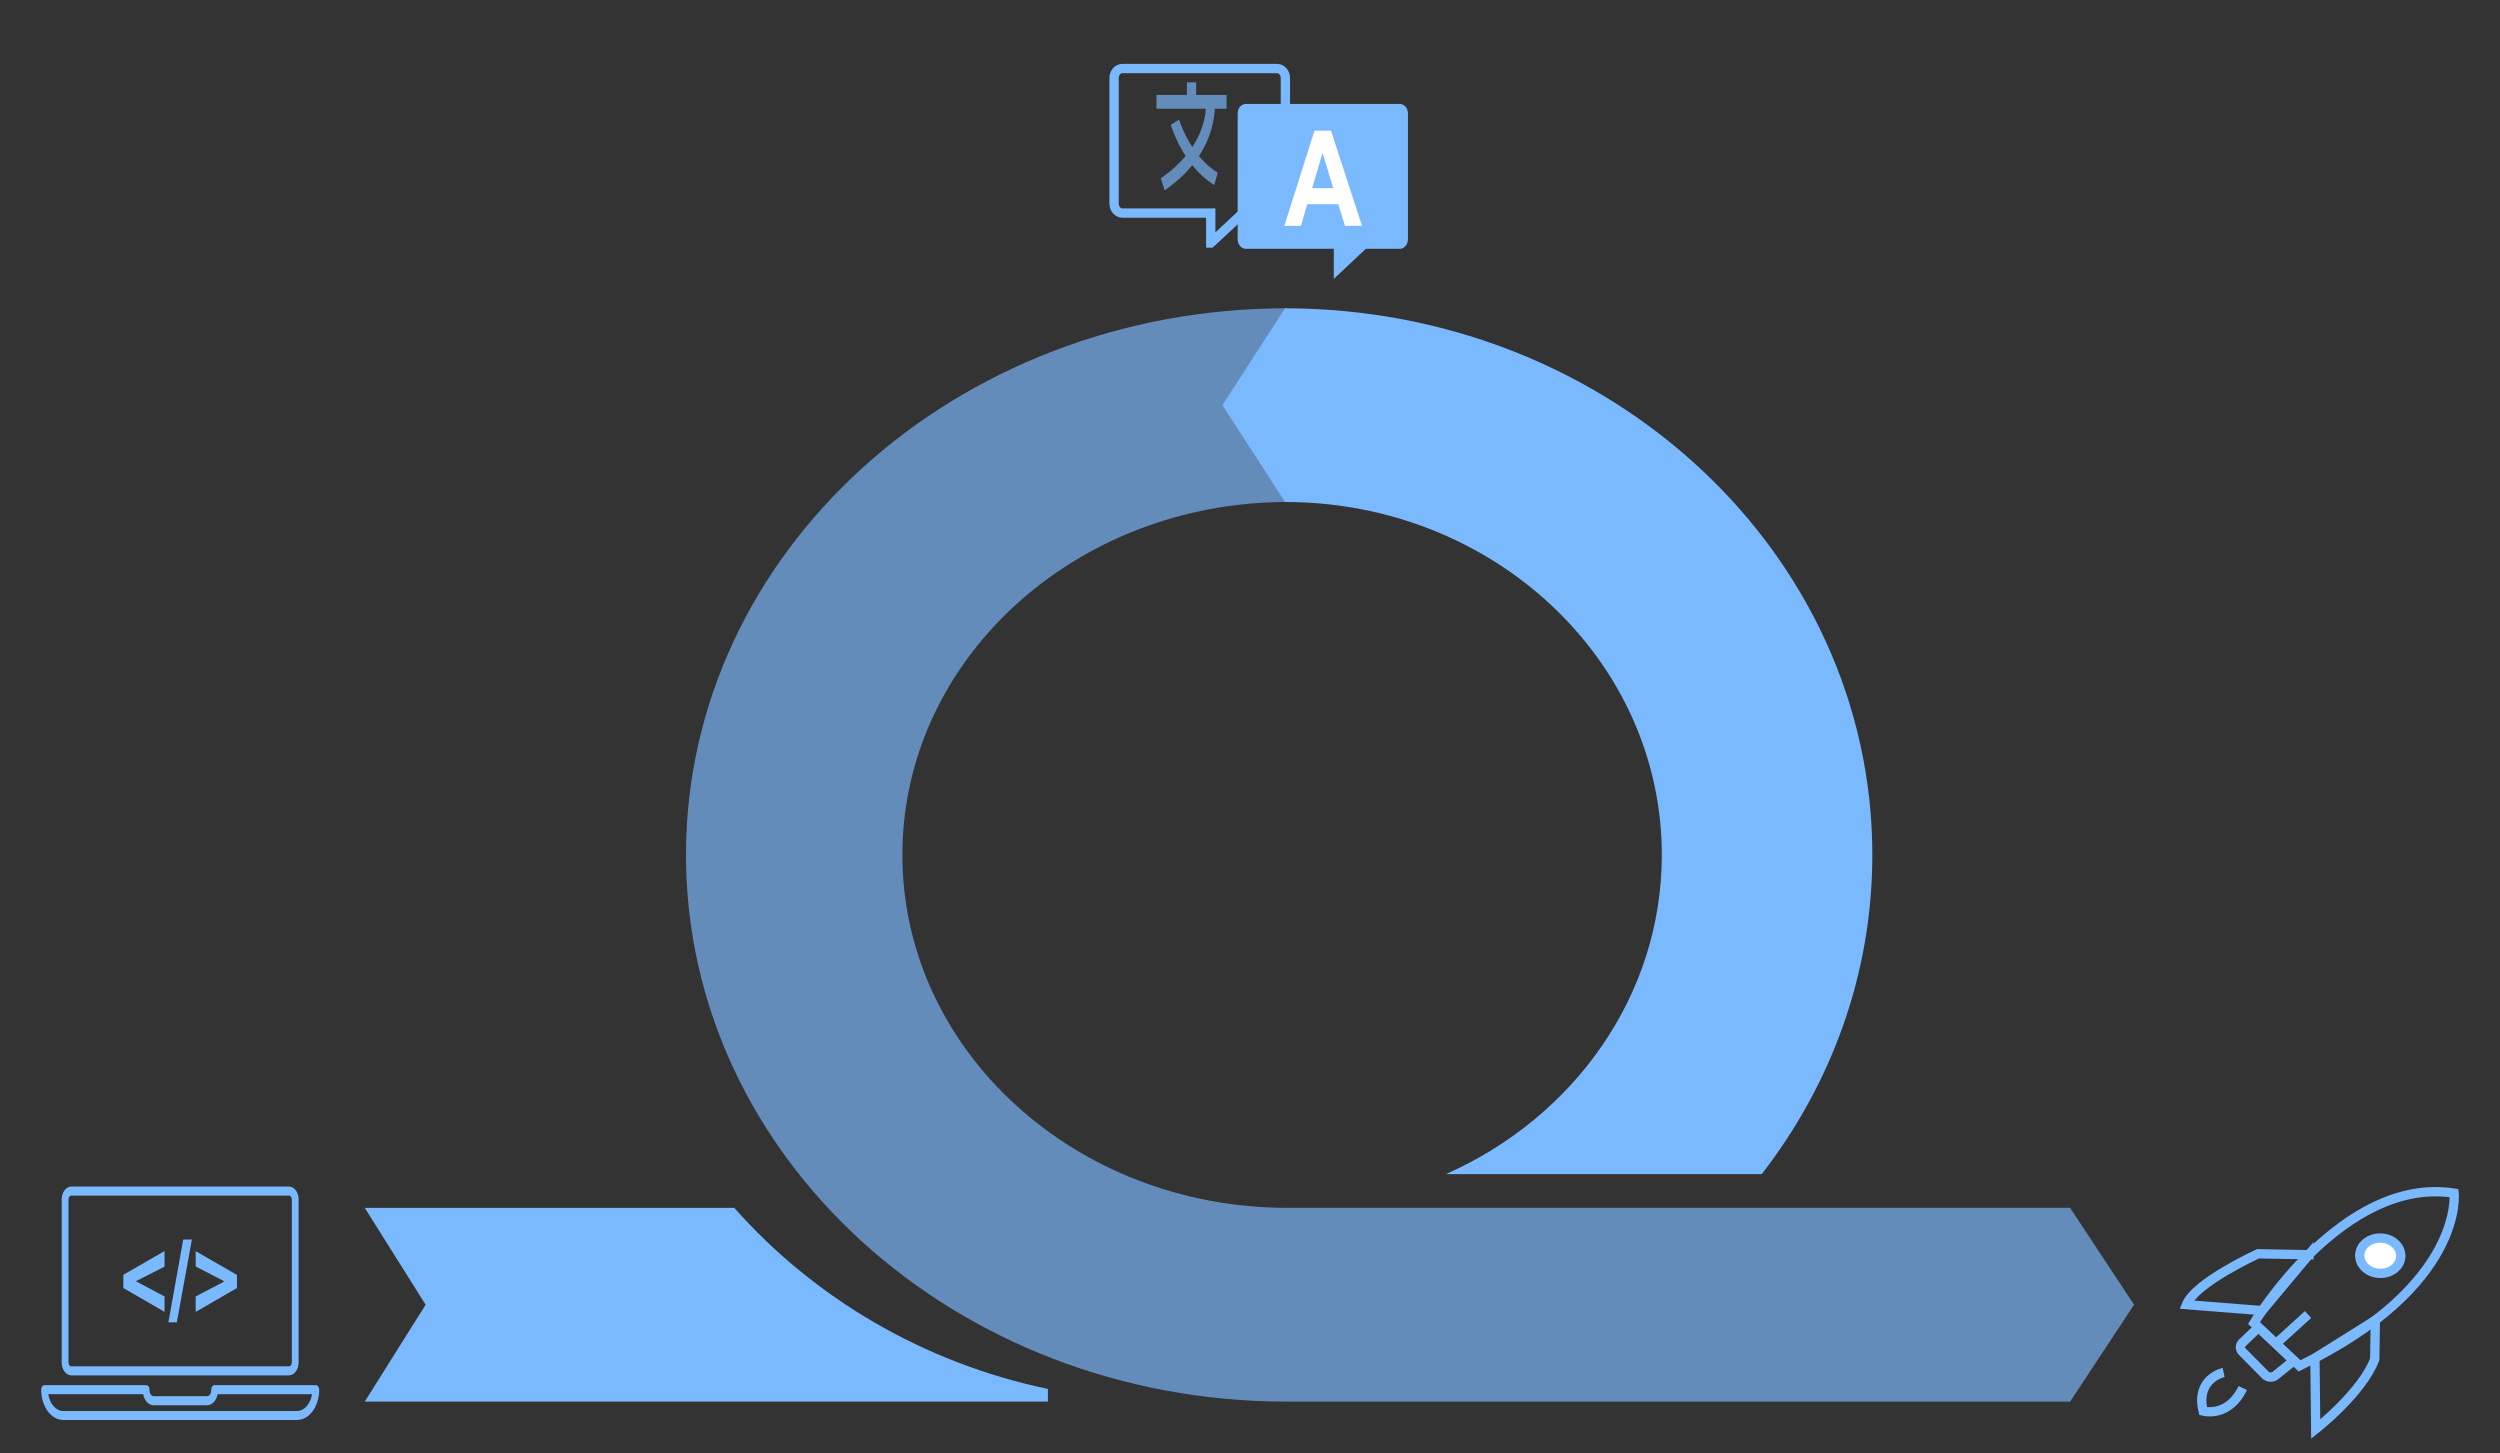 <svg xmlns="http://www.w3.org/2000/svg" width="805" height="468" viewBox="0 0 805 468" fill="none">
	<rect x="0" y="0" width="805" height="468" fill="#333333" stroke="none"/>
	<path d="m576 343.52.2-.33h-.2v.33Z" fill="#fff"/>
	<path d="m413.78 99.27-10.08 15.59-10.08 15.59 10.08 15.59 10.08 15.6c67 0 121.32 50.88 121.32 113.64 0 45.4-28.42 84.58-69.51 102.78h101.69c22.41-28.92 35.61-64.41 35.61-102.78-.01-97.14-84.65-175.9-189.11-176.01Z" fill="#7BB9FF"/>
	<path d="M666.57 388.92H414.51c-68.45 0-123.94-50.88-123.94-113.64s55.49-113.64 123.94-113.64l-10.29-15.6-10.29-15.59 20.59-31.19h-.22c-106.82 0-193.41 78.81-193.41 176.03 0 97.21 86.59 176.03 193.41 176.03h252.28l20.59-31.2-20.6-31.2Z" fill="#7BB9FF" fill-opacity=".667"/>
	<path d="M337.42 447.24v4.08H117.46v-.01l19.59-31.19-19.59-31.18v-.01h118.98c25.61 28.96 60.85 49.9 100.98 58.31Z" fill="#7BB9FF"/>
	<path d="m389.87 78.25 10.37-9.66h10.96c1.48 0 2.69-1.37 2.69-3.06v-40.4c0-1.69-1.2-3.06-2.69-3.06h-49.78c-1.48 0-2.69 1.37-2.69 3.06v40.41c0 1.69 1.2 3.06 2.69 3.06h28.44v9.65h.01Z" stroke="#7BB9FF" stroke-width="3" stroke-miterlimit="10"/>
	<path d="M450.69 33.46H401.2c-1.48 0-2.67 1.37-2.67 3.06v40.53c0 1.7 1.19 3.07 2.67 3.07h28.28v9.69l10.31-9.69h10.9c1.48 0 2.67-1.37 2.67-3.07V36.52c-.01-1.69-1.2-3.06-2.67-3.06Z" fill="#7BB9FF"/>
	<path d="M438.56 72.72h-5.47l-2.18-6.96h-9.96l-2.06 6.96h-5.34l9.71-30.64h5.32l9.98 30.64ZM429.3 60.6l-3.43-11.37-3.37 11.37h6.8Z" fill="#fff"/>
	<path d="M394.96 30.57v4.45h-3.79c-.14 3.21-1.04 9.02-5.1 15.23 1.65 2 3.65 3.9 6.04 5.37L391 59.58c-2.85-1.76-5.19-4.03-7.09-6.39-2.23 2.75-5.13 5.5-8.9 8.1l-1.21-3.9c3.39-2.32 5.98-4.76 7.98-7.15-3.28-5.04-4.68-9.72-4.77-10.04l2.65-1.71c.02.07 1.3 4.3 4.28 8.85 3.41-5.19 4.19-9.85 4.34-12.33H372.4v-4.45h9.78v-4.04h2.99v4.04l9.79.01Z" fill="#7BB9FF" fill-opacity=".667"/>
	<path d="m52.99 417.45-9.25-4.89 9.25-4.71v-5.01l-13.27 7.64v4.26l13.27 7.68v-4.97Zm8.8-18.31H59l-4.78 26.66h2.72l4.85-26.66Zm14.51 11.38-13.29-7.65v4.94l9.27 4.8-9.27 4.85v4.98l13.29-7.7v-4.22Z" fill="#7BB9FF"/>
	<path d="M22.98 442.87h70.06c1.72 0 3.11-1.86 3.11-4.15v-52.51c0-2.29-1.39-4.15-3.11-4.15H22.98c-1.72 0-3.11 1.86-3.11 4.15v52.51c0 2.29 1.39 4.15 3.11 4.15Zm-.93-56.65c0-.69.42-1.23.93-1.23h70.06c.51 0 .93.56.93 1.23v52.51c0 .69-.42 1.23-.93 1.23H22.98c-.51 0-.93-.56-.93-1.23v-52.51Zm79.64 59.79H69.1c-.3 0-.59.16-.79.45-.21.29-.31.68-.29 1.08l.01.12c0 1.06-.61 1.91-1.36 1.91H49.5c-.75 0-1.36-.86-1.36-1.91l.01-.12c.02-.4-.09-.79-.29-1.08-.21-.29-.49-.45-.79-.45H14.34c-.61 0-1.09.65-1.09 1.45 0 5.39 3.21 9.78 7.15 9.78h75.24c3.94 0 7.15-4.39 7.15-9.78-.02-.8-.5-1.45-1.1-1.45Zm-6.06 8.33H20.39c-2.38 0-4.36-2.33-4.85-5.41h30.54c.41 2.06 1.79 3.57 3.42 3.57h17.16c1.64 0 3.01-1.51 3.42-3.57h30.4c-.48 3.08-2.48 5.41-4.85 5.41Z" fill="#7BB9FF"/>
	<path d="M725.77 426.04s28.46-47.47 64.45-41.85c0 0 3.5 29.92-49.8 55.62l-14.65-13.77Z" stroke="#7BB9FF" stroke-width="3" stroke-miterlimit="10"/>
	<path d="m732.84 432.69 10.35-9.41m-27.18 18.66s-9.1 1.89-6.61 12.42c0 0 8.09 2.28 12.77-7.41m5.07-19.53-5.2 4.96c-.82.78-.84 2.03-.04 2.84l7.44 7.52c.85.86 2.27.94 3.21.18l5.98-4.79-11.39-10.71Zm16.23-23.4-16.38-.3s-20.17 9.19-23.05 16.37l24.37 1.94 15.06-18.01Zm1.93 33.3.26 22.85s15.06-11.83 19-22.5l.19-12.55-19.45 12.2Z" stroke="#7BB9FF" stroke-width="3" stroke-miterlimit="10"/>
	<path d="M773.055 404.522c.088-3.142-2.799-5.771-6.448-5.873-3.649-.102-6.679 2.361-6.767 5.503-.088 3.141 2.799 5.77 6.448 5.872 3.649.103 6.679-2.361 6.767-5.502Z" fill="#fff" stroke="#7BB9FF" stroke-width="3" stroke-miterlimit="10"/>
</svg>
